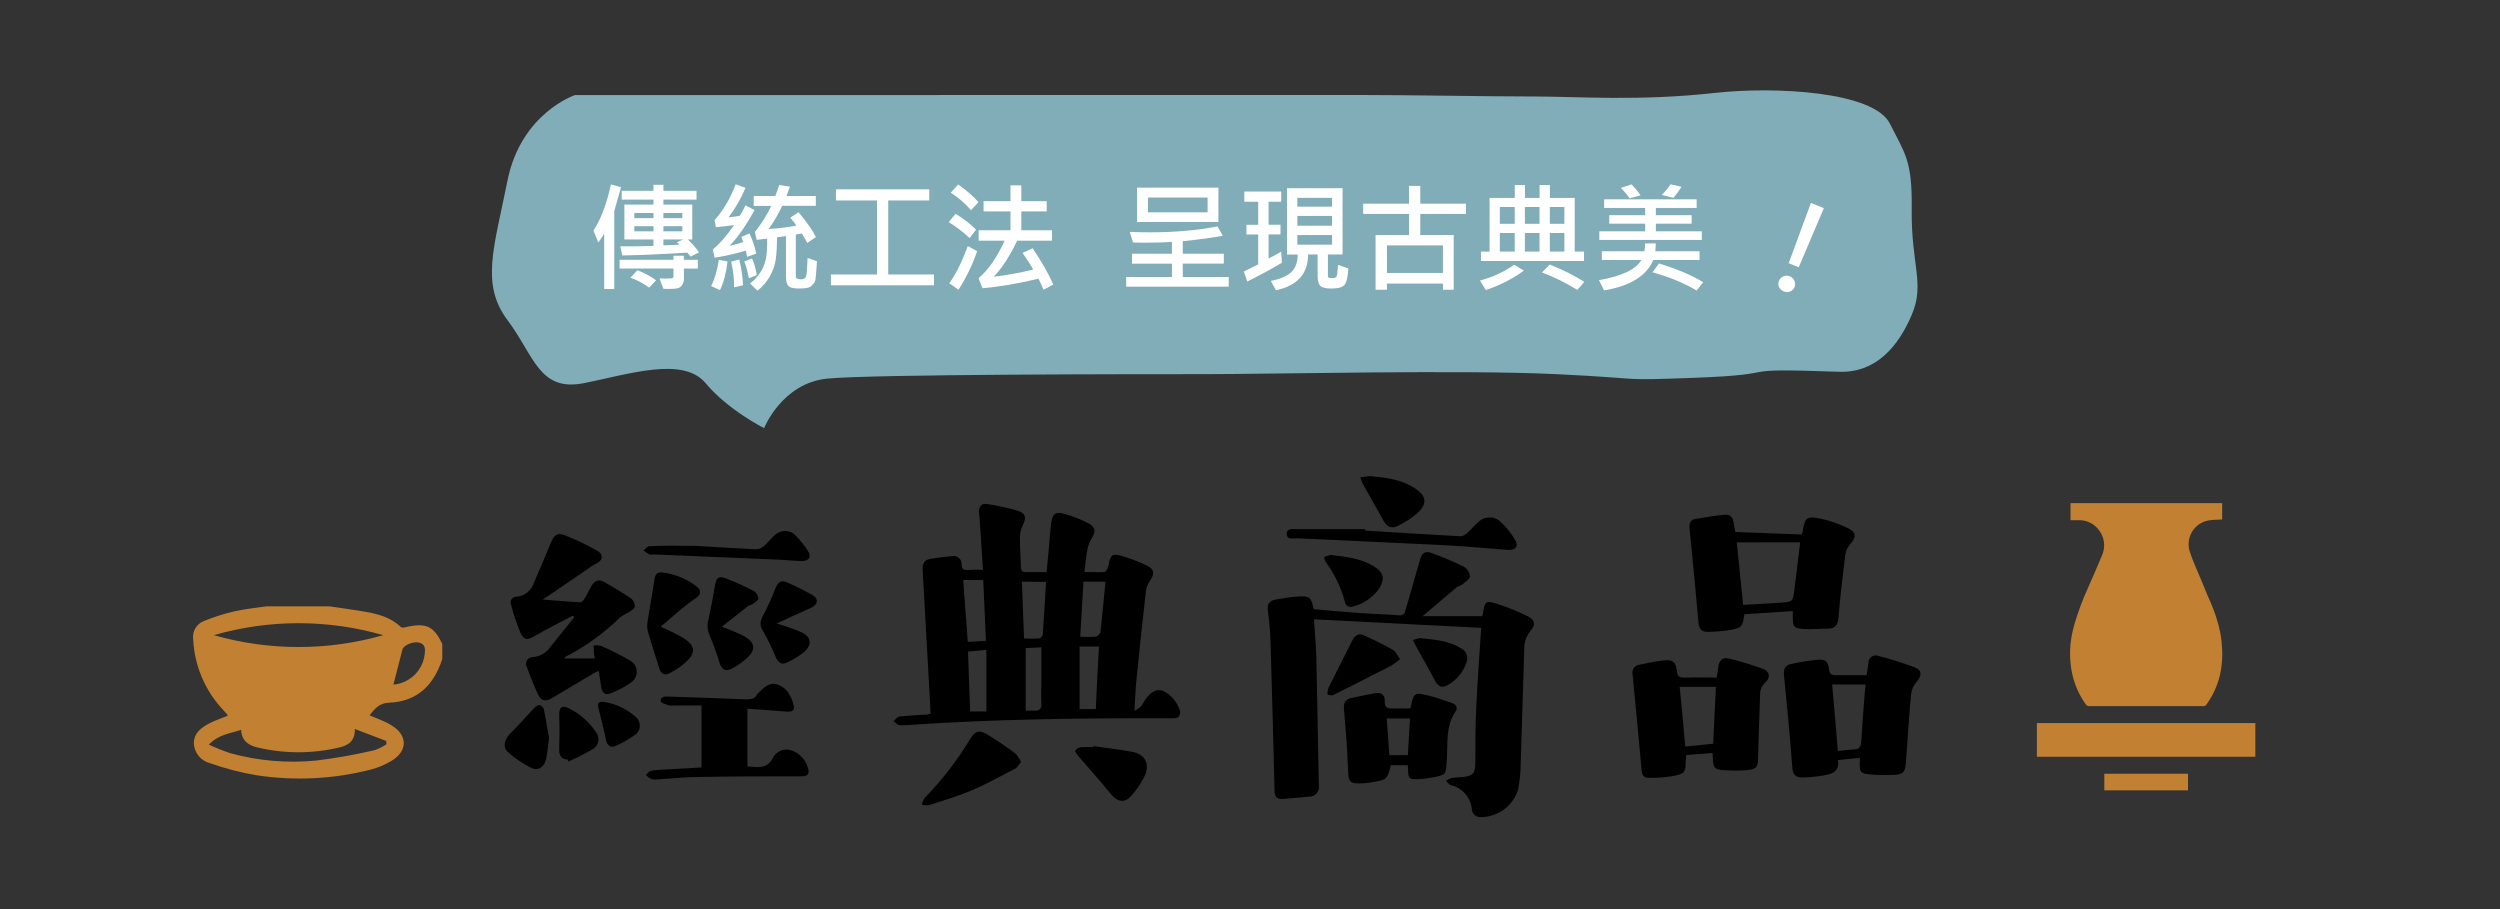 <?xml version="1.0" encoding="utf-8"?>
<!-- Generator: Adobe Illustrator 24.1.0, SVG Export Plug-In . SVG Version: 6.00 Build 0)  -->
<svg version="1.1" id="圖層_1" xmlns="http://www.w3.org/2000/svg" xmlns:xlink="http://www.w3.org/1999/xlink" x="0px" y="0px"
	 viewBox="0 0 440 160" style="enable-background:new 0 0 440 160;" xml:space="preserve">
<rect x="0" y="0" width="440" height="160" fill="#333333" stroke="none"/>
<style type="text/css">
	.st0{fill:#80ADB7;}
	.st1{enable-background:new    ;}
	.st2{fill:#FFFFFF;}
	.st3{fill:#C28032;}
</style>
<path class="st0" d="M101.2,16.73c0,0-9.5,3.17-11.88,15.05s-4.75,18.22,0,24.56S94.87,69,102.79,67.43s17.43-4.75,21.39,0
	s10.3,7.92,10.3,7.92s3.16-7.92,11.09-8.71s54.66-0.79,66.54-0.79s45.16-0.8,61.79,0s10.24,1.16,23.9,0.66
	c18-0.65,5.32-1.81,25.85-1.08c6.53,0.23,10.44-4.45,12.81-10s-0.12-8.67,0-18.67c0.11-8.56-1.19-9.71-3.84-15
	c-2.85-5.71-20.41-6.56-30.78-5.41c-13.39,1.49-24.13,0.63-32,0.63s-22-0.26-30-0.26L101.2,16.73L101.2,16.73z"/>
<g class="st1">
	<path class="st2" d="M109.3,32.96l-1.19,4.2v13.71h-1.77v-9.74c-0.29,0.49-0.64,1-1.04,1.54l-0.85-2.1
		c1.29-1.92,2.31-4.62,3.08-8.11L109.3,32.96z M122.83,47.27h-2.46v1.8c0,0.38-0.09,0.71-0.27,1.01c-0.18,0.3-0.41,0.5-0.7,0.61
		s-0.81,0.16-1.56,0.16c-0.28,0-0.64-0.01-1.09-0.02l-0.68-1.83c0.32,0.02,0.64,0.03,0.96,0.03c0.63,0,1.04-0.02,1.22-0.06
		c0.19-0.04,0.28-0.15,0.28-0.33v-1.38h-9.48v-1.53h9.48v-0.72h1.83v0.72h2.46V47.27z M123.02,44.42l-1.48,0.75l-0.56-0.71
		c-4.72,0.29-8.54,0.46-11.46,0.5l-0.35-1.6c1.88,0.02,3.83-0.01,5.84-0.08v-1.14h-5.12v-6.13h5.12v-0.88h-5.59v-1.55h5.59v-1.06
		h1.75v1.06h5.83v1.55h-5.83v0.88h5.08v6.13h-0.79C121.94,42.99,122.6,43.75,123.02,44.42z M115.47,49.33l-1.21,1.3
		c-1.04-0.76-2.14-1.35-3.3-1.76l1.23-1.32C113.56,48.11,114.65,48.71,115.47,49.33z M115.01,38.39v-0.9h-3.37v0.9H115.01z
		 M115.01,40.71v-0.9h-3.37v0.9H115.01z M120.09,38.39v-0.9h-3.33v0.9H120.09z M120.09,40.71v-0.9h-3.33v0.9H120.09z M120.27,42.14
		h-3.51v1.04c1.4-0.04,2.35-0.09,2.85-0.13c-0.18-0.17-0.33-0.31-0.48-0.42L120.27,42.14z"/>
	<path class="st2" d="M128.05,46.02c-0.26,2.09-0.71,3.77-1.33,5.04l-1.56-0.72c0.62-1.2,1.07-2.73,1.36-4.62L128.05,46.02z
		 M133.1,44.64l-1.62,0.56c0-0.08-0.07-0.44-0.22-1.09c-1.82,0.55-3.65,0.96-5.49,1.24l-0.32-1.44c1.2-0.98,2.45-2.41,3.75-4.3
		c-1.1,0.17-2.17,0.29-3.21,0.37l-0.22-1.23c1.54-1.74,2.78-3.84,3.71-6.31l1.73,0.62c-0.88,2.04-1.88,3.77-3,5.18
		c0.71-0.06,1.37-0.14,1.99-0.25c0.41-0.64,0.74-1.25,1-1.85l1.6,0.84c-1.44,2.62-2.9,4.72-4.39,6.28c0.87-0.18,1.67-0.4,2.4-0.66
		c-0.14-0.4-0.25-0.7-0.33-0.9l1.43-0.62C132.46,42.28,132.87,43.46,133.1,44.64z M130.77,50.21l-1.57,0.36
		c0.03-1.36-0.14-2.87-0.52-4.52l1.43-0.38C130.5,47.33,130.72,48.85,130.77,50.21z M133.19,48.42l-1.39,0.56
		c-0.22-1.2-0.49-2.19-0.81-2.96l1.37-0.52C132.72,46.26,133,47.24,133.19,48.42z M143.79,45.98c-0.13,2.2-0.25,3.41-0.38,3.62
		c-0.12,0.22-0.33,0.47-0.62,0.75c-0.29,0.29-1.01,0.43-2.14,0.43c-0.95,0-1.57-0.14-1.87-0.43s-0.45-0.86-0.45-1.73v-7.08
		c-0.68,0.11-1.21,0.19-1.58,0.24c0,1.52-0.07,2.79-0.21,3.82c-0.14,1.03-0.49,2.03-1.03,3c-0.54,0.97-1.27,1.82-2.19,2.56
		L132,49.89c0.6-0.42,1.16-1,1.67-1.72s0.87-1.52,1.08-2.39c0.21-0.87,0.3-2.13,0.26-3.78l-1.83,0.21l-0.33-1.38
		c1.18-1.46,2.14-2.99,2.89-4.59h-3.08V34.5h3.79c0.17-0.4,0.4-1.04,0.68-1.94l1.9,0.3c-0.24,0.68-0.44,1.22-0.61,1.64h5.16v1.72
		h-5.91c-0.6,1.33-1.4,2.69-2.39,4.09c1.77-0.11,3.39-0.31,4.88-0.61c-0.25-0.4-0.61-0.86-1.08-1.38l1.47-0.97
		c1.44,1.73,2.45,3.19,3.06,4.37l-1.53,1.04c-0.37-0.68-0.69-1.24-0.96-1.66l-1.06,0.18v7.37c0,0.34,0.31,0.51,0.92,0.51
		c0.49,0,0.79-0.19,0.9-0.55s0.19-1.44,0.25-3.21L143.79,45.98z"/>
	<path class="st2" d="M164.39,50.21h-18.15v-1.9h8.11V35.28h-7.22v-1.96h16.42v1.96h-7.22v13.03h8.05V50.21z"/>
	<path class="st2" d="M171.79,40.42l-1.14,1.48c-0.97-0.94-2.2-1.88-3.68-2.82l1.21-1.45C169.49,38.41,170.7,39.34,171.79,40.42z
		 M171.98,44.22c-0.89,2.52-1.98,4.77-3.29,6.77l-1.62-1.14c1.13-1.54,2.22-3.72,3.27-6.55L171.98,44.22z M172.21,35.57L170.9,37
		c-0.97-1.15-2.16-2.18-3.57-3.09l1.31-1.44C170.06,33.46,171.25,34.49,172.21,35.57z M185.37,50.08l-1.71,0.91
		c-0.31-0.75-0.61-1.39-0.89-1.94c-3.51,0.85-6.8,1.41-9.86,1.68l-0.69-1.78c1.7-1.4,3.23-3.6,4.6-6.59h-4.58v-1.83h5.61v-3.32
		h-4.74v-1.8h4.74v-2.79h1.9v2.79h4.47v1.8h-4.47v3.32h5.4v1.83h-6.13c-1.31,2.73-2.68,4.84-4.12,6.34
		c2.21-0.25,4.53-0.67,6.94-1.26c-0.39-0.73-1.01-1.71-1.87-2.93l1.77-0.82C183.39,46.14,184.6,48.27,185.37,50.08z"/>
	<path class="st2" d="M216.26,50.45h-18.05v-1.7h8.05V46.4h-7.03v-1.74h7.03v-2.08c-1.35,0.09-2.93,0.13-4.74,0.13
		c-0.7,0-1.4-0.01-2.1-0.02l-0.58-1.88c1.22,0.06,2.43,0.08,3.62,0.08c4.29,0,8.23-0.35,11.82-1.04l0.93,1.64
		c-1.52,0.31-3.87,0.63-7.04,0.96v2.21h7.22v1.74h-7.22v2.35h8.09V50.45z M214.44,39.07h-14.32v-6.04h14.32V39.07z M212.54,37.37
		v-2.6h-10.5v2.6H212.54z"/>
	<path class="st2" d="M225.61,46.24c-1.82,1.09-3.85,2.2-6.09,3.31l-0.6-1.76l2.52-1.26v-5.27h-2.06v-1.7h2.06V35.5H219v-1.79h6.49
		v1.79h-2.22v4.05h2.1v1.7h-2.1v4.25c0.95-0.48,1.69-0.88,2.22-1.22L225.61,46.24z M237.3,47.25c-0.07,1.44-0.28,2.38-0.63,2.84
		c-0.35,0.46-1.13,0.69-2.36,0.69c-0.95,0-1.6-0.15-1.92-0.46c-0.33-0.3-0.49-0.92-0.49-1.85v-3.68h-1.67
		c-0.02,3.41-1.91,5.51-5.67,6.29l-0.89-1.64c1.68-0.33,2.89-0.86,3.63-1.58c0.74-0.73,1.11-1.75,1.09-3.06h-1.88V33.12h9.78v11.67
		h-2.58v3.72c0,0.22,0.08,0.36,0.23,0.39c0.15,0.04,0.35,0.05,0.59,0.05c0.35,0,0.57-0.09,0.69-0.26c0.11-0.17,0.2-0.86,0.28-2.07
		L237.3,47.25z M234.44,36.37v-1.55h-6.11v1.55H234.44z M234.44,39.73v-1.72h-6.11v1.72H234.44z M234.44,43.06v-1.69h-6.11v1.69
		H234.44z"/>
	<path class="st2" d="M258.01,37.65h-8.04v3.72h5.88v9.62h-1.89v-1.08h-9.86v1.08h-2v-9.62h5.89v-3.72h-8.07v-1.8h8.07v-3.13h1.98
		v3.13h8.04V37.65z M253.96,48.04v-4.85h-9.86v4.85H253.96z"/>
	<path class="st2" d="M268.2,47.62c-1.88,1.41-4.11,2.55-6.7,3.43l-1.02-1.68c2.19-0.58,4.2-1.5,6.03-2.77L268.2,47.62z
		 M278.78,45.94h-18.13v-1.66h1.52v-9.44h4.43v-2.28h1.79v2.28h2.58v-2.28h1.81v2.28h4.37v9.44h1.64V45.94z M266.59,39.39v-2.96
		h-2.62v2.96H266.59z M266.59,44.28v-3.27h-2.62v3.27H266.59z M270.96,39.39v-2.96h-2.58v2.96H270.96z M270.96,44.28v-3.27h-2.58
		v3.27H270.96z M278.84,49.61l-1.23,1.41c-2.06-1.27-4.14-2.29-6.23-3.07l1.37-1.39C275.07,47.48,277.1,48.5,278.84,49.61z
		 M275.33,39.39v-2.96h-2.56v2.96H275.33z M275.33,44.28v-3.27h-2.56v3.27H275.33z"/>
	<path class="st2" d="M299.11,45.76h-8.13c-1.2,2.81-4.09,4.59-8.67,5.35l-0.89-1.8c4.03-0.72,6.52-1.9,7.46-3.55h-6.96v-1.54h7.49
		c0.09-0.44,0.14-0.91,0.14-1.38h1.87c-0.02,0.55-0.05,1.01-0.08,1.38h7.78V45.76z M299.53,42.23h-18.05v-1.52h8.07v-1.34h-6.32
		v-1.49h6.32V36.6h-7.22v-1.52h16.28v1.52h-7.18v1.28h6.3v1.49h-6.3v1.34h8.09V42.23z M288.74,34.38l-1.93,0.52
		c-0.45-0.66-0.96-1.26-1.52-1.83l1.85-0.62C287.73,33.04,288.26,33.68,288.74,34.38z M299.76,49.67l-1.15,1.47
		c-2.18-1.31-4.76-2.38-7.76-3.21l1.13-1.56C295.26,47.38,297.85,48.48,299.76,49.67z M295.95,32.88c-0.39,0.62-0.86,1.27-1.43,1.94
		l-2.04-0.51c0.66-0.68,1.17-1.31,1.53-1.87L295.95,32.88z"/>
</g>
<path class="st2" d="M315,48.63c0.36,0.14,0.65,0.42,0.81,0.78c0.33,0.69,0.03,1.52-0.66,1.85c-0.02,0.01-0.04,0.02-0.07,0.03
	c-0.36,0.16-0.77,0.16-1.13,0c-0.37-0.14-0.67-0.41-0.84-0.77c-0.16-0.35-0.16-0.76,0-1.11c0.14-0.36,0.42-0.64,0.78-0.78
	C314.24,48.48,314.65,48.48,315,48.63z M321,36.63l-4.42,10.41l-1.77-0.71l3.91-10.61L321,36.63z"/>
<path d="M305.43,93.63l11.63,0.44c0.08-0.13,0.15-0.26,0.2-0.4c0.4-2.79,0.76-2.89,3.54-2.31c1.56,0.38,3.07,0.93,4.51,1.64
	c1.41,0.65,1.41,1.6,0.36,2.72c-0.5,0.56-0.82,1.26-0.91,2c-0.47,3.68-0.88,7.37-1.2,11.07c-0.11,1.22-0.58,1.83-1.81,1.85
	c-1.43,0-2.88,0.17-4.31,0.06c-1.77-0.13-1.89-0.36-1.91-2.15v-1l-8.52,0.55c-0.28,2.16-0.49,2.44-2.53,2.78
	c-1.3,0.2-2.61,0.31-3.93,0.33c-1,0-1.52-0.47-1.61-1.57c-0.49-5.55-1.02-11.1-1.58-16.64c-0.1-0.9,0.16-1.51,1-1.66
	c1.73-0.31,3.48-0.58,5.23-0.75c0.92-0.09,1.43,0.5,1.52,1.43C305.18,92.49,305.31,93,305.43,93.63z M305.67,95.46
	c0.37,3.6,0.75,7.27,1.12,11c2.18-0.12,4.27-0.23,6.36-0.37c2.43-0.16,2.43-0.17,2.7-2.63c0-0.16,0-0.32,0.07-0.49
	c0.29-2.44,0.59-4.88,0.91-7.52L305.67,95.46z"/>
<path d="M327.34,133.38l-3.85,0.38c0.29,2-1,2.47-2.5,2.71c-1.26,0.21-2.53,0.34-3.81,0.37c-1.06,0-1.64-0.44-1.73-1.71
	c-0.41-5.43-0.91-10.85-1.47-16.27c-0.11-1.14,0.23-1.79,1.26-2c1.49-0.33,2.99-0.57,4.51-0.73c1.51-0.15,2,0.22,2.16,1.71
	c0.11,0.78,0.4,1,1.17,1c1.8,0,3.61,0,5.45,0c0.13-0.84,0.24-1.52,0.33-2.2c-0.02-0.7,0.53-1.27,1.23-1.29
	c0.14,0,0.29,0.02,0.42,0.06c2.22,0.57,4.4,1.26,6.55,2.07c1.23,0.48,1.17,1.48,0.3,2.48c-0.53,0.6-0.88,1.33-1,2.12
	c-0.37,4-0.62,8-0.91,12c-0.14,1.87-0.45,2.24-2.31,2.31c-1.36,0.06-2.72,0.02-4.07-0.1c-1.63-0.16-1.8-0.43-1.75-2
	C327.35,134,327.34,133.83,327.34,133.38z M322.46,120.47c0.35,4,0.69,7.87,1,11.71c1-0.1,1.94-0.24,2.84-0.27s1.23-0.47,1.28-1.37
	c0.14-2.63,0.37-5.26,0.56-7.89c0.06-0.75,0.14-1.5,0.2-2.18L322.46,120.47z"/>
<path d="M301.4,132.52l-4.62,0.36c-0.04,0.27-0.07,0.55-0.09,0.82c0,2.25-0.15,2.51-2.39,2.91c-1.34,0.21-2.7,0.31-4.06,0.3
	c-0.8,0-1.23-0.36-1.31-1.27c-0.5-5.63-1.05-11.25-1.59-16.87c-0.2-0.76,0.25-1.54,1.01-1.74c0.05-0.01,0.1-0.02,0.15-0.03
	c1.44-0.3,2.89-0.62,4.36-0.78s2.14,0.29,2.27,1.87c0.09,1,0.48,1.2,1.41,1.17c1.8-0.08,3.62,0,5.58,0c0.12-0.72,0.25-1.26,0.29-1.8
	c0.1-1.17,0.72-1.84,1.86-1.56c2.07,0.49,4.11,1.11,6.11,1.86c1.15,0.45,1.22,1.55,0.29,2.38c-0.57,0.51-0.9,1.24-0.89,2
	c-0.1,3.71-0.27,7.42-0.36,11.13c0,1.69-0.24,2.1-1.89,2.27c-1.39,0.11-2.8,0.11-4.19,0c-1.58-0.1-1.81-0.43-1.86-2
	C301.47,133.29,301.43,133,301.4,132.52z M296.6,131.39l4.92-0.5c0.17-3.39,0.32-6.71,0.48-10h-6.38
	C296,124.39,296.27,127.82,296.6,131.39z"/>
<path d="M173,100.28c-0.13-2.06-0.25-4.1-0.39-6.15c-0.09-1.32-0.19-2.63-0.29-3.95c-0.08-1.06,0.44-1.65,1.45-1.47
	c1.82,0.28,3.63,0.68,5.4,1.2c1.38,0.44,1.49,1.22,0.85,2.52c-0.32,0.64-0.5,1.35-0.52,2.07c0,1.73,0.14,3.46,0.17,5.2
	c0,0.71,0.2,1.06,1,1c1.15,0,2.3,0,3.53,0c0.24-2.53,0.49-5,0.68-7.44c0.24-3.16,0.63-3.47,3.63-2.46c1.05,0.36,2.08,0.79,3.06,1.31
	c1.25,0.65,1.33,1.41,0.58,2.61c-0.39,0.66-0.66,1.39-0.8,2.15c-0.24,1.2-0.32,2.44-0.49,3.81c1.23,0,2.37,0.06,3.49,0
	c0.26,0,0.62-0.58,0.69-0.93c0.43-2.25,0.69-2.46,2.88-1.76c1.33,0.42,2.64,0.93,3.9,1.53c1.32,0.63,1.43,1.37,0.66,2.57
	c-0.39,0.52-0.66,1.13-0.78,1.77c-0.6,5.24-1.16,10.49-1.68,15.74c-0.18,1.72-0.23,3.44-0.35,5.51c0.41-0.22,0.79-0.48,1.14-0.78
	c0.23-0.29,0.42-0.61,0.59-0.94c1-1.55,2.07-2.17,3.16-1.85c1.56,0.7,2.72,2.07,3.15,3.73c0,0.79-0.34,1.14-1.1,1.14h-3.72
	c-14,0-28,0.19-41.93,1.12c-0.86,0.1-1.73,0.14-2.6,0.12c-0.38,0-0.73-0.47-1.1-0.73c0.35-0.28,0.67-0.77,1-0.81
	c1.64-0.18,3.29-0.24,4.94-0.35c0.2-0.04,0.4-0.09,0.59-0.15c-0.06-1-0.11-2-0.16-3.06c-0.41-7.46-0.83-14.92-1.25-22.37
	c-0.05-1,0.33-1.63,1.28-1.8c1.25-0.23,2.52-0.38,3.79-0.49c0.78-0.2,1.58,0.28,1.77,1.06c0.04,0.15,0.05,0.31,0.04,0.47
	c0,0.7,0.33,0.93,1,0.91C171.09,100.26,172,100.28,173,100.28z M179.85,102.37c0.13,3.35,0.25,6.66,0.38,10
	c0.88,0.05,1.77,0.05,2.65,0c0.32-0.1,0.56-0.36,0.65-0.68c0.22-3.06,0.39-6.13,0.57-9.27L179.85,102.37z M173.53,112.79
	c-0.16-3.68-0.32-7.16-0.48-10.71h-3.53l0.81,10.89L173.53,112.79z M193.46,113.79H190v11h2.87c0.13-3.67,0.35-7.28,0.55-11
	L193.46,113.79z M194.61,102.37h-3.92l-0.57,9.69c0.9,0.06,1.79,0.06,2.69,0c0.41-0.11,0.75-0.42,0.88-0.83
	c0.31-2.92,0.58-5.83,0.88-8.86L194.61,102.37z M170.8,125.22h2.81v-10.85l-3.24,0.31c0.11,3.57,0.25,7.02,0.39,10.54L170.8,125.22z
	 M180.52,114.07v11c0.62,0,1,0,1.44,0c1,0.09,1.39-0.29,1.32-1.33s0-2.31,0-3.47c0-2.09,0-4.17,0-6.34L180.52,114.07z"/>
<path d="M179.7,134.11c-0.4,0.45-0.65,1-1.07,1.19c-2.55,1.33-5.07,2.73-7.71,3.85c-2.42,1-5,1.77-7.46,2.58
	c-0.41,0.03-0.83-0.02-1.22-0.14c0.1-0.41,0.27-0.79,0.5-1.14c3.05-3.14,5.74-6.62,8-10.37c0.83-1.36,1.49-1.67,2.86-0.9
	c1.8,1.07,3.53,2.24,5.19,3.5C179.17,133.1,179.48,133.59,179.7,134.11z"/>
<path d="M192.45,131.32c2.27,0.34,4.56,0.58,6.81,1s3.17,2.12,2.21,4.23c-0.63,1.33-1.46,2.55-2.47,3.62
	c-1.12,1.23-2.39,0.92-3.44-0.37c-1.89-2.32-3.9-4.54-5.84-6.82c-0.22-0.26-0.55-0.73-0.46-0.88c0.22-0.32,0.56-0.53,0.94-0.59
	c0.74-0.05,1.48-0.05,2.22,0L192.45,131.32z"/>
<path d="M231.2,107.21c2.39,0.21,4.8,0.45,7.22,0.62c2.59,0.19,5.19,0.27,7.79,0.46c0.51,0.11,1.01-0.22,1.12-0.72
	c0.01-0.03,0.01-0.06,0.01-0.09c0.84-2.93,1.71-5.85,2.52-8.79c0.36-1.31,0.87-1.79,2.09-1.36c1.93,0.68,3.82,1.49,5.66,2.4
	c0.62,0.35,1.03,0.98,1.1,1.69c0,0.53-0.86,1-1.38,1.47c-0.24,0.21-0.64,0.22-0.88,0.42c-2,1.66-3.94,3.33-6.08,5.14h10.48
	c0.05-0.1,0.09-0.21,0.12-0.32c0.35-2.39,0.49-2.53,2.85-1.75c1.75,0.58,3.46,1.28,5.11,2.11c1.19,0.6,1.39,1.48,0.52,2.43
	c-0.83,0.98-1.25,2.24-1.19,3.52c-0.23,6.59-0.38,13.19-0.61,19.78c-0.01,1.61-0.17,3.21-0.48,4.79c-0.91,2.89-3.61,4.84-6.64,4.8
	c-0.78,0.01-1.43-0.6-1.48-1.38c-0.2-2.09-1.72-3.81-3.76-4.27c-0.31-0.09-0.53-0.49-0.8-0.74c0.31-0.21,0.64-0.38,1-0.5
	c0.64-0.11,1.31-0.08,2-0.16c1.81-0.23,2.15-0.66,2.17-2.6c0-3.22,0-6.44,0.16-9.66c0.21-4.65,0.57-9.3,0.87-14l-29.43-1.5
	c0.14,2.26,0.36,4.59,0.42,6.92c0.17,7.42,0.28,14.85,0.43,22.28c0.18,0.91-0.42,1.79-1.33,1.97c-0.13,0.03-0.26,0.04-0.39,0.03
	c-1.56,0.13-3.11,0.32-4.67,0.42c-1,0.06-1.38-0.42-1.4-1.44c-0.21-8.67-0.44-17.37-0.7-26.11c-0.06-1.85-0.23-3.71-0.47-5.55
	c-0.16-1.19,0.26-1.82,1.4-2s2.52-0.45,3.79-0.53C230.49,104.84,230.77,105.09,231.2,107.21z"/>
<path d="M247.77,134.68h-3c-0.59,2.5-0.71,2.6-3.38,3c-0.49,0.09-0.98,0.15-1.47,0.18c-2.48,0.09-2.57-0.1-2.67-2.54
	c-0.14-3.49-0.4-7-0.71-10.47c-0.1-1.12,0.2-1.74,1.28-2c1.41-0.29,2.81-0.61,4.23-0.85c1-0.18,1.72,0.27,1.67,1.4
	s0.43,1.31,1.33,1.29s2.06,0,3.11,0c0.07-0.09,0.12-0.19,0.16-0.3c0.42-2.4,0.63-2.58,3-2c1.44,0.33,2.83,0.88,4.23,1.34
	c0.73,0.24,1.06,0.86,0.65,1.45c-1.88,2.73-1.34,5.87-1.58,8.86c-0.18,2.26-0.08,2.31-2.26,2.75c-0.93,0.18-1.87,0.3-2.81,0.34
	c-1.51,0.08-1.69-0.13-1.74-1.65C247.82,135.25,247.8,135.05,247.77,134.68z M244.07,126.45l0.45,6.45h3.26l0.38-6.45H244.07z"/>
<path d="M240.26,93.38c5.6,0.35,11.2,0.71,16.8,1c0.42-0.04,0.81-0.22,1.11-0.52c0.68-0.59,1.25-1.32,1.94-1.9
	c1.06-1.14,2.83-1.2,3.97-0.15c0.05,0.05,0.1,0.1,0.15,0.15c0.94,0.88,1.74,1.89,2.39,3c0.72,1.16,0.2,1.91-1.18,1.82
	c-3.54-0.24-7.07-0.61-10.61-0.79c-8.82-0.45-17.64-0.82-26.46-1.25c-0.71,0-1.89,0.32-1.91-0.76s1.16-0.84,1.92-0.85
	c4,0,7.92,0,11.88,0V93.38z"/>
<path d="M246.41,116c-0.47,0.41-0.97,0.78-1.5,1.12c-0.76,0.45-1.58,0.81-2.37,1.21c-2.63,1.35-5.25,2.71-7.9,4
	c-0.26,0.13-0.67,0-1-0.07c-0.02-0.37,0.02-0.74,0.12-1.1c1.38-2.79,2.82-5.56,4.2-8.35c0.45-0.91,1.11-1.44,2.05-1
	c1.76,0.77,3.48,1.63,5.15,2.58C245.62,114.64,245.88,115.29,246.41,116z"/>
<path d="M241.25,83.81c2.64,0.24,5.25,0.55,7.57,2s2.48,2.83,0.52,4.6c-1,0.85-2.11,1.56-3.29,2.14c-1.17,0.6-2,0.15-2.61-1
	c-1.13-2.1-2.34-4.15-3.5-6.23c-0.2-0.42-0.38-0.85-0.53-1.29c0.49-0.08,1-0.17,1.48-0.23C241.01,83.78,241.13,83.79,241.25,83.81z"
	/>
<path d="M234.19,97.67c2.8,0.33,5.35,0.61,7.6,2c1.78,1.1,2,2.25,0.9,4c-1.11,1.5-2.7,2.58-4.51,3.06
	c-0.54,0.24-1.17-0.01-1.41-0.55c-0.04-0.1-0.07-0.2-0.08-0.31c-0.68-2.52-1.83-4.9-3.39-7c-0.17-0.23-0.28-0.81-0.2-0.85
	C233.45,97.87,233.82,97.75,234.19,97.67z"/>
<path d="M249.88,112.3c2.76,0.29,5.15,0.47,7.26,1.81c0.97,0.46,1.38,1.62,0.92,2.58c-0.01,0.02-0.01,0.03-0.02,0.05
	c-0.57,1.61-1.7,2.96-3.19,3.81c-1.12,0.62-1.75,0.3-2.34-0.84c-1-1.94-2.1-3.81-3.15-5.71c-0.25-0.45-0.47-0.91-0.7-1.36
	L249.88,112.3z"/>
<path d="M95.49,105.51c2.42,0.2,4.49,0.39,6.57,0.5c0.26,0,0.63-0.33,0.8-0.61c0.43-0.69,0.77-1.45,1.18-2.17
	c0.54-1,1.3-1.39,2.35-0.78c1.59,0.94,3.2,1.87,4.72,2.91c0.42,0.35,0.64,0.88,0.61,1.42c0,0.37-0.68,0.68-1.1,1
	c-0.5,0.24-0.99,0.52-1.45,0.84c-2.83,2.78-6.06,5.12-9.58,6.94c-0.13,0.05-0.22,0.19-0.21,0.33h5.33c-0.08-0.3-0.13-0.6-0.17-0.91
	c-0.05-0.46,0-0.93-0.06-1.39c0.43-0.04,0.87-0.01,1.29,0.09c1.77,0.75,3.49,1.62,5.15,2.6c1.08,0.6,1.47,1.96,0.87,3.05
	c-0.18,0.32-0.43,0.59-0.74,0.79c-1.13,0.81-2.37,1.47-3.68,1.94c-0.81,0.32-1.42-0.15-1.55-1.09s-0.29-1.87-0.46-2.91
	c-0.28,0.12-0.55,0.25-0.82,0.4l-7.43,4.43c-1,0.61-1.87,0.48-2.37-0.58c-0.76-1.59-1.4-3.24-2-4.9c-0.32-0.57-0.12-1.3,0.46-1.62
	c0.2-0.11,0.42-0.16,0.64-0.15c1.16-0.1,2.23-0.7,2.92-1.64c1.42-1.8,2.87-3.59,4.32-5.38l-0.24-0.27
	c-2.22,1.17-4.48,2.27-6.65,3.54c-1.33,0.8-2,0.85-2.63-0.6c-0.65-1.6-1.19-3.23-1.62-4.9c-0.21-0.51,0.04-1.09,0.56-1.3
	c0.14-0.06,0.29-0.08,0.44-0.07c1.39-0.11,2.58-1.06,3-2.39C95,100.2,96,97.83,97,95.44c0.52-1.26,1.08-1.74,2.35-1.25
	c1.99,0.78,3.91,1.69,5.77,2.74c1.18,0.67,1,1.73-0.26,2.3c-0.55,0.29-1.07,0.62-1.56,1l-6.74,4.6L95.49,105.51z"/>
<path d="M123.47,135.07v-10.91h-5c-0.24,0.04-0.49,0.04-0.73,0c-0.53-0.2-1.44-0.44-1.45-0.71c-0.06-0.92,0.77-0.87,1.43-0.85
	c4.5,0.15,9,0.28,13.48,0.48c0.9,0,1.63,0,2.08-0.9c0.02-0.04,0.05-0.07,0.08-0.1c1-1,2-2.1,3.49-1.6c1.67,0.55,2.43,2.06,2.84,3.66
	c0.25,1-0.43,1.17-1.27,1.1c-2.25-0.19-4.51-0.34-6.87-0.51v10.14c1.79,0.16,3.36,0.54,4.41-1.36c0.56-1.23,1.94-1.86,3.24-1.48
	c1.53,0.49,2.69,1.75,3.05,3.32c0.26,1-0.27,1.28-1.23,1.28c-6.06,0-12.12,0-18.19,0.12c-2.3,0-4.61,0.27-6.91,0.41
	c-0.41,0.06-0.82,0.06-1.23,0c-0.37-0.19-0.71-0.44-1-0.74c0.27-0.26,0.5-0.65,0.82-0.75c0.52-0.12,1.05-0.18,1.59-0.18
	L123.47,135.07z"/>
<path d="M116.28,110.3c1.37,0.59,2.71,1.26,4,2c2.14,1.37,2.23,2.62,0.35,4.31c-0.83,0.74-1.76,1.36-2.75,1.86
	c-1,0.52-1.58,0.11-1.9-1c-0.6-2-1.28-4-1.86-6c-0.19-0.58-0.25-1.19-0.19-1.79c0.39-2.61,0.89-5.2,1.27-7.8
	c0.13-0.93,0.64-1.23,1.42-1.12c2.22,0.27,4.33,1.15,6.08,2.54c0.76,0.61,0.64,1.37-0.15,1.91s-1.76,1.26-2.6,1.94
	C118.7,108.23,117.49,109.28,116.28,110.3z"/>
<path d="M127.05,110.3c1.29,0.47,2.56,1,3.8,1.6c2.15,1.16,2.26,2.54,0.4,4.11c-0.72,0.61-1.5,1.15-2.33,1.61
	c-1.2,0.66-1.88,0.28-2.3-1c-0.48-1.61-1.05-3.2-1.7-4.75c-0.4-0.85-0.5-1.81-0.26-2.72c0.46-2,0.82-4.11,1.19-6.17
	c0.22-1.26,0.63-1.65,1.82-1.21c1.71,0.65,3.38,1.4,5,2.25c0.47,0.29,0.77,0.78,0.81,1.32c0,0.34-0.66,0.69-1.07,1
	c-0.22,0.17-0.56,0.18-0.78,0.35C130.12,107.87,128.58,109.09,127.05,110.3z"/>
<path d="M136.69,109.74c1.5,0.43,2.97,0.95,4.41,1.55c1.69,0.82,1.86,2.19,0.44,3.45c-0.95,0.78-2.01,1.42-3.14,1.91
	c-0.81,0.38-1.43,0-1.82-0.89c-0.66-1.59-1.41-3.14-2.25-4.64c-0.58-0.76-0.62-1.79-0.12-2.6c0.87-1.64,1.64-3.33,2.3-5.06
	c0.43-1.06,1.07-1.42,2.11-0.91c1.54,0.67,3.05,1.43,4.51,2.27c1,0.64,0.75,1.66-0.37,2.15
	C140.73,107.85,138.73,108.8,136.69,109.74z"/>
<path d="M122.39,96.07c3.18,0.19,6.92,0.43,10.67,0.6c0.5-0.01,0.97-0.2,1.35-0.52c0.72-0.61,1.29-1.4,2-2
	c1.05-0.98,2.68-0.92,3.66,0.13c0.04,0.04,0.07,0.08,0.11,0.12c0.75,0.78,1.42,1.64,2,2.55c0.66,1,0.23,1.79-1,1.79
	s-2.71-0.18-4.07-0.24l-22-0.92c-0.28,0.05-0.57,0.05-0.85,0c-0.35-0.21-0.69-0.44-1-0.71c0.35-0.26,0.69-0.73,1-0.74
	C116.78,96,119.3,96.07,122.39,96.07z"/>
<path d="M96.63,129.89c-0.17,1.31-0.28,2.5-0.5,3.66c-0.28,1.4-1.39,2.2-2.64,1.59c-1.53-0.76-2.94-1.73-4.2-2.88
	c-0.86-0.78-0.43-2.2,0.44-3.08c1.47-1.47,2.83-3,4.27-4.55c0.25-0.26,0.67-0.58,1-0.53c0.36,0.14,0.64,0.44,0.74,0.81
	C96.06,126.59,96.34,128.29,96.63,129.89z"/>
<path d="M99.91,133.67c-1,0-1.51-0.62-1.49-1.68c0.06-2.09,0.08-4.18,0-6.28c0-1.11,0.48-1.62,1.46-1.15c2.03,0.93,3.76,2.42,5,4.28
	c0.7,0.85,0.58,2.11-0.27,2.82c-0.08,0.07-0.17,0.13-0.27,0.18c-1.39,0.82-2.83,1.55-4.31,2.19L99.91,133.67z"/>
<path d="M106.16,123.51c2.15,0.31,4.16,1.26,5.77,2.71c0.83,0.73,0.91,1.99,0.18,2.82c-0.06,0.06-0.11,0.12-0.18,0.18
	c-1.12,0.82-2.32,1.51-3.59,2.06c-0.83,0.37-1.46,0-1.67-1c-0.37-1.84-0.84-3.67-1.3-5.49C105.2,124.05,105.11,123.46,106.16,123.51
	z"/>
<g id="Ok6peR.tif">
	<path class="st3" d="M46.87,106.72H58c1.23,0.18,2.46,0.34,3.69,0.54c3.13,0.51,6.37,0.74,8.87,3.1c0.17,0.16,0.63,0.11,0.93,0
		c3.51-0.79,4.87-0.16,6.35,3V116c-1.5,4.57-4.39,7.5-9.42,7.68c-1.72,0.07-2.49,1.11-3.38,2.21c1.33,0.6,2.62,1,3.78,1.72
		c2.94,1.72,3,4.51,0.12,6.28c-1.16,0.7-2.42,1.23-3.74,1.57c-6.51,1.66-13.29,2-19.94,1c-2.81-0.46-5.58-1.18-8.26-2.13
		c-1.63-0.39-2.8-1.81-2.88-3.48c0-1.93,1.41-2.88,2.93-3.64c1-0.49,2-0.83,3-1.23c0-0.14,0-0.2-0.06-0.23L39.32,125
		c-3.2-3.38-5.09-7.8-5.32-12.45c-0.2-1.34,0.52-2.66,1.77-3.2c1.74-0.72,3.54-1.3,5.37-1.73C43,107.18,45,107,46.87,106.72z
		 M67.45,111.79c-9.74-2.81-20.07-2.81-29.81,0C47.38,114.57,57.71,114.57,67.45,111.79z M62.45,128.3c0.06,2.22-1.26,2.9-2.72,3.25
		c-4.74,1.13-9.68,1.13-14.42,0c-1.54-0.36-2.79-1.14-2.87-3.1c-2,0.66-3.95,0.82-5.69,2.6c1.22,0.57,2.47,1.07,3.74,1.5
		c4.92,1.36,10.06,1.81,15.14,1.31c3.45-0.42,6.88-1.03,10.27-1.82c0.74-0.25,1.45-0.6,2.1-1.04v-0.58L62.45,128.3z M69.2,120.5
		c2.9-0.24,5.23-2.5,5.55-5.39c0.11-0.82,0.13-1.7-0.92-2s-2.8,0.43-3,1.21c-0.55,2.06-1.06,4.14-1.59,6.18H69.2z"/>
</g>
<path class="st3" d="M367.5,103.44c-0.9,1.97-1.67,4.01-2.3,6.08l0,0c0,0-0.08,0.27-0.2,0.73l0,0c-0.59,2.08-0.79,4.25-0.59,6.4l0,0
	c0.22,2.62,1.13,5.13,2.65,7.27c0.14,0.24,0.4,0.38,0.68,0.36c6.67,0,13.33,0,20,0c0.26,0.02,0.51-0.11,0.64-0.34
	c1.5-2.1,2.42-4.55,2.65-7.12c0.12-1.11,0.12-2.24,0-3.35c0,0,0-3.29-2.43-8.5l-1.11-2.7c-0.72-1.78-1.57-3.52-2.14-5.34
	c-0.63-2.26,0.69-4.61,2.95-5.24c0.17-0.05,0.35-0.09,0.52-0.11c0.73-0.12,1.49-0.1,2.28-0.15v-2.88h-26.69v3c0.58,0,1.09,0,1.59,0
	c1.21,0.01,2.37,0.54,3.17,1.45c1.22,1.32,1.51,3.26,0.73,4.88C369.13,99.74,368.31,101.59,367.5,103.44z"/>
<path class="st3" d="M358.49,127.26v5.93h38.45v-5.93H358.49z"/>
<path class="st3" d="M370.36,139.1h14.73v-2.92h-14.73V139.1z"/>
</svg>

